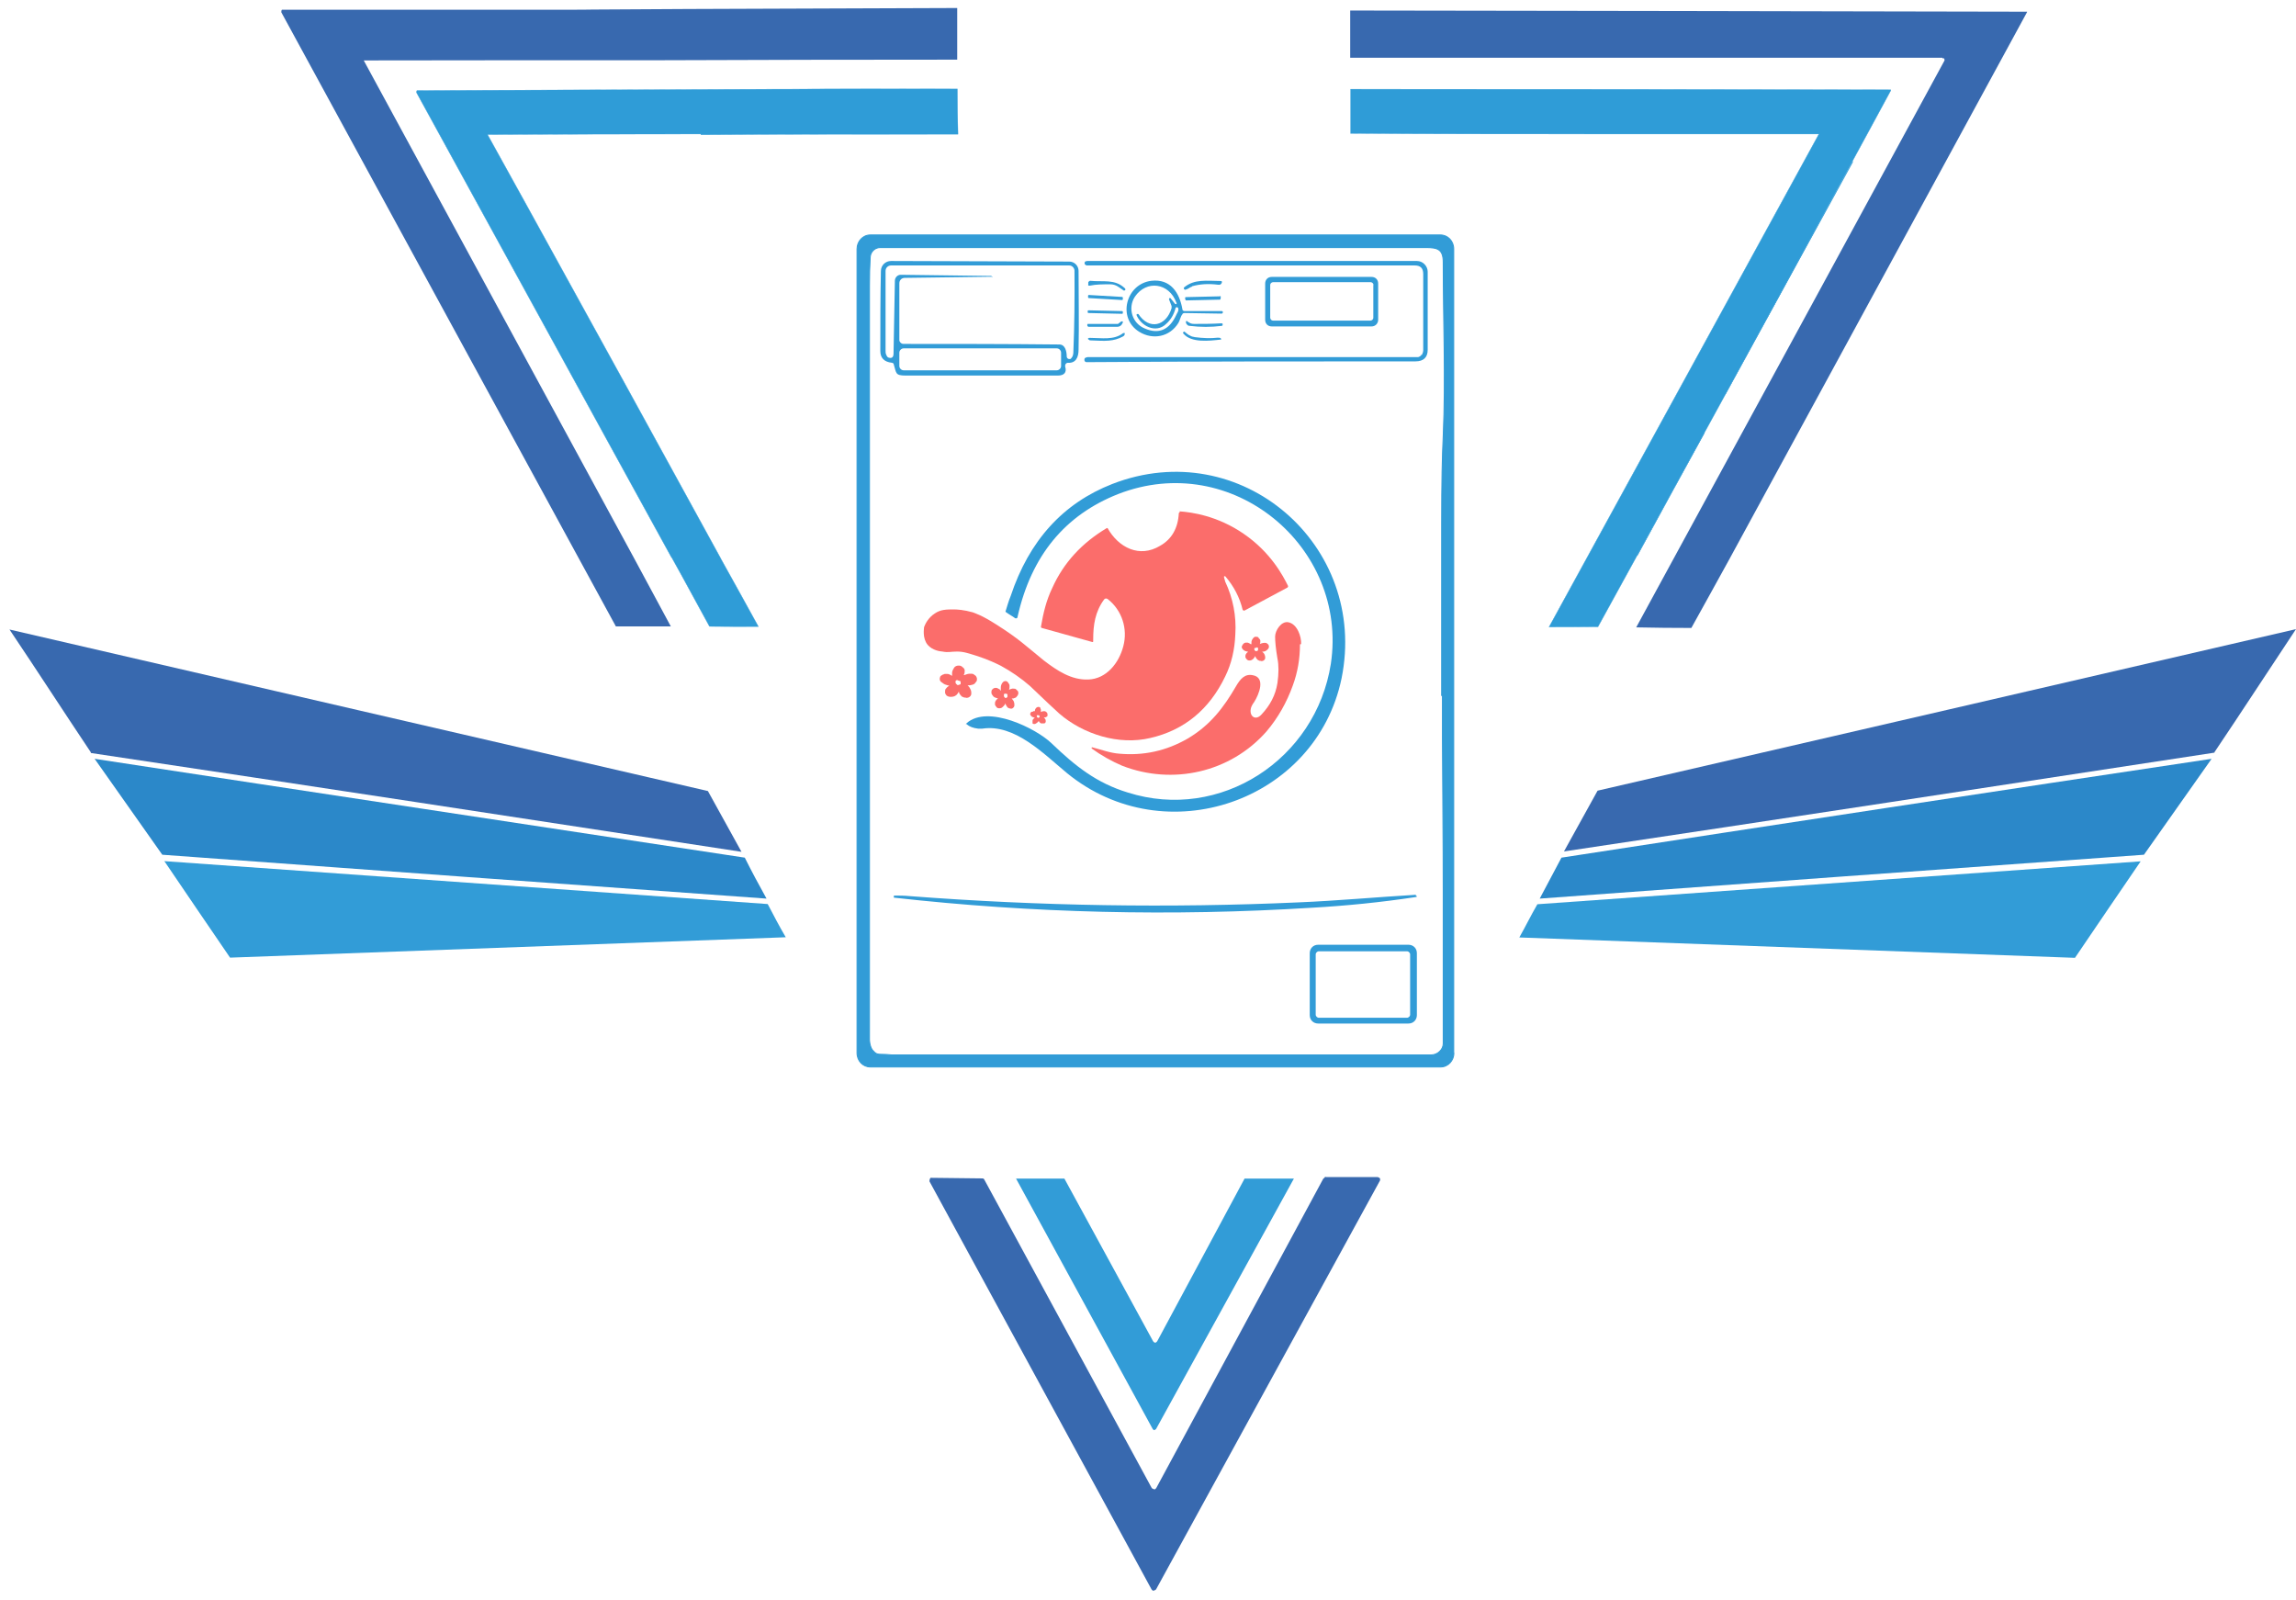 <svg width="178" height="124" viewBox="0 0 178 124" fill="none" xmlns="http://www.w3.org/2000/svg">
<g clip-path="url(#clip0_323_3117)">
<path d="M157.151 0.892V0.937L134.045 43.395C133.066 45.157 132.103 46.932 131.124 48.678C129.71 48.678 128.264 48.663 126.849 48.633C134.828 33.989 142.776 19.359 150.754 4.684C150.754 4.684 150.754 4.534 150.693 4.519H150.588V4.474H104.676V0.816C122.183 0.831 139.675 0.877 157.151 0.907V0.892Z" fill="#3869AF"/>
<path d="M102.765 91.244H106.799C106.799 91.244 106.994 91.289 106.994 91.394V91.499L89.623 123.212C89.623 123.212 89.473 123.332 89.367 123.302C89.367 123.302 89.322 123.257 89.277 123.212L72.056 91.575C72.056 91.575 72.056 91.379 72.147 91.304H72.252L76.166 91.349C76.166 91.349 76.286 91.349 76.316 91.454L89.292 115.355C89.292 115.355 89.443 115.476 89.548 115.445L89.638 115.355L102.584 91.379C102.584 91.379 102.689 91.274 102.734 91.274L102.689 91.228H102.78L102.765 91.244Z" fill="#3869AF"/>
<path d="M55.83 43.215C56.823 44.991 57.816 46.797 58.795 48.573C57.531 48.573 56.281 48.573 55.002 48.558C54.023 46.782 53.06 44.976 52.066 43.2H52.051C45.443 31.19 38.895 19.194 32.286 7.168C32.286 7.168 32.286 7.018 32.347 7.018H32.392C41.68 6.973 50.967 6.958 60.255 6.912C60.737 6.912 62.287 6.912 64.38 6.897C68.564 6.897 71.981 6.882 74.224 6.897C74.224 8.086 74.239 9.245 74.269 10.404C68.685 10.404 59.924 10.404 54.339 10.449V10.389C50.26 10.389 41.89 10.404 37.796 10.434C38.774 12.21 39.768 13.986 40.761 15.792C45.804 24.928 50.832 34.079 55.844 43.23L55.83 43.215Z" fill="#2F9CD7" stroke="#329CD7" stroke-width="0.022" stroke-miterlimit="10"/>
<path d="M146.585 6.973V7.018C145.651 8.734 144.538 10.811 143.604 12.512C137.041 24.598 130.478 36.608 123.885 48.589C122.635 48.604 121.386 48.604 120.091 48.604C127.076 35.871 134.031 23.137 141.015 10.389H124.517C117.909 10.389 111.315 10.389 104.707 10.344V6.913C118.646 6.913 132.616 6.928 146.555 6.958H146.57L146.585 6.973Z" fill="#2F9CD7" stroke="#329CD7" stroke-width="0.022" stroke-miterlimit="10"/>
<path d="M132.118 33.568C130.387 36.744 128.671 39.889 126.94 43.065H126.925C128.656 39.889 130.402 36.744 132.133 33.568H132.118Z" fill="#329CD7" stroke="#329CD7" stroke-width="0.022" stroke-miterlimit="10"/>
<path d="M28.207 4.654V4.699L49.176 43.305C50.124 45.066 51.058 46.812 52.006 48.558H47.746C46.813 46.842 45.864 45.111 44.931 43.395L21.809 0.952C21.809 0.952 21.809 0.786 21.855 0.756H44.163C45.157 0.756 45.879 0.741 45.955 0.741C47.038 0.726 55.092 0.681 74.209 0.621V4.624C68.79 4.624 56.748 4.639 51.359 4.669C45.834 4.669 33.731 4.669 28.207 4.684V4.654Z" fill="#3869AF"/>
<path d="M89.397 110.869C89.397 110.869 89.548 110.869 89.623 110.779L100.311 91.363H96.487L89.713 103.975C89.713 103.975 89.668 104.021 89.623 104.066C89.533 104.111 89.472 104.066 89.397 103.975L82.518 91.363H78.77L89.367 110.779L89.457 110.869H89.397Z" fill="#329CD7"/>
<path d="M7.057 58.341C4.92 55.15 2.873 51.975 0.735 48.799C18.769 52.983 36.817 57.137 54.881 61.321L57.485 66.032C40.656 63.459 23.857 60.885 7.042 58.371V58.326L7.057 58.341Z" fill="#3869AF"/>
<path d="M7.343 58.823C24.142 61.397 40.941 63.925 57.74 66.484C58.267 67.537 58.839 68.606 59.426 69.659C43.831 68.546 28.221 67.402 12.581 66.258C10.85 63.805 9.089 61.306 7.358 58.853H7.343V58.823Z" fill="#2B88C9"/>
<path d="M12.747 66.755L59.517 70.081C59.983 70.969 60.42 71.812 60.917 72.655C46.556 73.182 32.196 73.708 17.835 74.235C16.119 71.737 14.433 69.238 12.732 66.74H12.747V66.755Z" fill="#329CD7"/>
<path d="M171.692 58.342C154.863 60.916 138.064 63.489 121.249 66.003L123.854 61.292C141.947 57.108 159.951 52.954 177.999 48.77C175.877 51.96 173.815 55.136 171.677 58.312V58.357L171.692 58.342Z" fill="#3869AF"/>
<path d="M171.436 58.853C169.705 61.306 167.944 63.805 166.213 66.258C150.618 67.372 135.008 68.516 119.368 69.659C119.925 68.606 120.497 67.537 121.054 66.484C137.883 63.895 154.682 61.336 171.451 58.823H171.436V58.853Z" fill="#2B88C9"/>
<path d="M160.869 74.25C146.509 73.724 132.148 73.197 117.787 72.67C118.254 71.842 118.691 70.954 119.187 70.096L165.957 66.77C164.241 69.269 162.555 71.767 160.854 74.265H160.869V74.25Z" fill="#329CD7"/>
<path d="M143.634 12.571C140.337 18.562 137.056 24.567 133.759 30.572C137.041 24.537 140.322 18.532 143.619 12.511V12.571H143.634Z" fill="#329CD7" stroke="#329CD7" stroke-width="0.022" stroke-miterlimit="10"/>
</g>
<path d="M112.716 81.625C112.716 82.212 112.264 82.709 111.692 82.709H67.466C66.909 82.709 66.442 82.242 66.442 81.625V19.299C66.442 18.712 66.894 18.215 67.466 18.215H111.677C112.234 18.215 112.701 18.682 112.701 19.299V81.64H112.716V81.625ZM111.767 53.886V40.671C111.767 37.195 111.812 35.449 111.888 33.793C112.083 29.323 111.888 24.793 111.888 20.337C111.888 19.299 111.436 19.194 110.533 19.194H68.234C67.812 19.194 67.496 19.525 67.466 19.916C67.421 20.639 67.406 21.346 67.406 22.113V80.587C67.406 80.587 67.406 81.053 67.617 81.369C67.677 81.459 67.767 81.52 67.827 81.595C67.948 81.7 68.098 81.73 68.279 81.73C68.55 81.73 68.836 81.745 69.122 81.775H110.969C111.451 81.775 111.888 81.354 111.888 80.903V69.012C111.888 65.069 111.843 61.141 111.827 57.197V53.961C111.827 53.961 111.827 53.916 111.782 53.916H111.737H111.752L111.767 53.886Z" fill="#329CD7" stroke="#329CD7" stroke-width="0.076"/>
<path d="M82.804 28.119C82.684 28.119 82.594 28.209 82.578 28.314V28.42C82.729 28.886 82.473 29.112 82.022 29.112H70.19C69.392 29.112 69.497 28.916 69.287 28.239C69.287 28.179 69.226 28.134 69.136 28.119C68.549 28.058 68.248 27.742 68.248 27.216C68.248 25.093 68.248 23.047 68.293 21.015C68.293 20.548 68.669 20.232 69.076 20.232L82.895 20.277C83.301 20.277 83.617 20.608 83.617 21C83.617 23.077 83.662 25.108 83.617 27.11C83.617 27.697 83.406 28.194 82.729 28.119H82.819H82.804ZM76.949 21.451L70.13 21.541C69.919 21.541 69.723 21.707 69.723 21.963V26.358C69.723 26.508 69.874 26.659 70.039 26.659C74.013 26.659 78.032 26.659 82.127 26.704C82.594 26.704 82.699 27.261 82.699 27.637C82.699 27.757 82.804 27.833 82.895 27.833C82.955 27.833 83.015 27.833 83.045 27.773C83.165 27.652 83.196 27.517 83.211 27.351C83.301 25.229 83.316 23.122 83.301 20.985C83.301 20.789 83.135 20.578 82.895 20.578H69.076C68.865 20.578 68.654 20.744 68.654 21V27.17C68.654 27.291 68.654 27.381 68.7 27.486C68.76 27.637 68.82 27.697 68.865 27.712C69.121 27.803 69.272 27.712 69.272 27.411L69.377 21.767C69.377 21.511 69.588 21.285 69.859 21.301L76.843 21.391C76.843 21.391 76.888 21.391 76.888 21.436C76.888 21.481 76.888 21.481 76.843 21.481H76.949V21.451ZM82.262 27.336C82.262 27.17 82.112 27.005 81.931 27.005H70.054C69.889 27.005 69.723 27.155 69.723 27.336V28.375C69.723 28.54 69.874 28.706 70.054 28.706H81.931C82.097 28.706 82.262 28.555 82.262 28.375V27.336Z" fill="#329CD7"/>
<path d="M110.187 27.592C110.187 27.592 110.337 27.336 110.337 27.186V21.24C110.337 20.789 110.126 20.578 109.675 20.578H84.235C84.235 20.578 84.085 20.518 84.085 20.428C84.085 20.367 84.085 20.322 84.13 20.277C84.13 20.277 84.22 20.232 84.28 20.232H109.855C110.322 20.232 110.683 20.638 110.683 21.06V27.125C110.683 27.697 110.367 28.013 109.735 28.013C101.215 28.013 92.725 28.013 84.235 28.073C84.145 28.073 84.085 28.013 84.07 27.923C84.07 27.833 84.07 27.773 84.16 27.727C84.205 27.727 84.265 27.682 84.325 27.682H109.946C109.946 27.682 110.096 27.637 110.141 27.577V27.532L110.187 27.486V27.547V27.592Z" fill="#329CD7"/>
<path d="M106.844 24.793C106.844 25.064 106.634 25.304 106.333 25.304H98.595C98.294 25.304 98.084 25.094 98.084 24.793V21.978C98.084 21.677 98.294 21.466 98.595 21.466H106.333C106.634 21.466 106.844 21.677 106.844 21.978V24.793ZM106.483 22.098C106.483 21.978 106.378 21.873 106.257 21.873H98.701C98.58 21.873 98.475 21.978 98.475 22.083V24.627C98.475 24.747 98.58 24.853 98.686 24.853H106.242C106.363 24.853 106.468 24.747 106.468 24.642V22.098H106.483Z" fill="#329CD7"/>
<path d="M86.071 22.039C85.514 22.039 84.987 22.039 84.49 22.145C84.385 22.145 84.34 22.145 84.37 22.024V21.874C84.37 21.874 84.46 21.753 84.52 21.768C85.529 21.874 86.432 21.603 87.215 22.355C87.26 22.401 87.26 22.461 87.215 22.506C87.17 22.506 87.124 22.551 87.094 22.506C86.778 22.295 86.522 22.039 86.086 22.039H86.101H86.071Z" fill="#329CD7"/>
<path d="M91.776 24.115H94.742C94.742 24.115 94.832 24.161 94.802 24.221C94.802 24.281 94.742 24.311 94.697 24.311L91.837 24.266C91.837 24.266 91.686 24.266 91.671 24.356C91.52 24.522 91.46 24.883 91.355 25.034C90.692 26.117 89.383 26.373 88.329 25.726C86.598 24.672 87.275 22.008 89.262 21.767C90.738 21.602 91.445 22.671 91.671 23.995C91.671 24.055 91.731 24.1 91.791 24.1V24.145H91.776V24.115ZM88.118 24.431C88.118 24.431 88.118 24.341 88.163 24.341H88.254C89.082 25.605 90.406 25.289 90.828 23.89V23.724L90.632 23.212V23.167C90.632 23.167 90.632 23.122 90.677 23.107H90.738L91.099 23.558C91.099 23.558 91.189 23.604 91.204 23.558C91.204 23.558 91.249 23.498 91.204 23.468C90.632 21.903 88.871 21.692 87.983 23.002C87.411 23.875 87.772 25.079 88.766 25.47C89.85 25.937 90.677 25.56 91.204 24.386C91.264 24.236 91.37 24.161 91.355 23.935C91.355 23.875 91.295 23.814 91.234 23.814C91.174 23.814 91.129 23.86 91.129 23.905C91.009 24.371 90.768 24.793 90.406 25.109C89.609 25.891 88.389 25.259 88.073 24.326L88.118 24.416V24.431Z" fill="#329CD7"/>
<path d="M92.409 22.219C92.213 22.279 92.153 22.385 91.942 22.445C91.882 22.49 91.821 22.445 91.791 22.4C91.746 22.34 91.791 22.279 91.836 22.249C92.619 21.632 93.507 21.768 94.636 21.783C94.727 21.783 94.742 21.828 94.727 21.903C94.681 22.054 94.576 22.099 94.41 22.069C93.673 21.978 93.011 22.023 92.424 22.189L92.409 22.219Z" fill="#329CD7"/>
<path d="M84.355 22.926V23.047C84.355 23.047 84.355 23.107 84.415 23.107L86.989 23.258C86.989 23.258 87.049 23.258 87.049 23.197V23.077C87.049 23.077 87.049 23.017 86.989 23.017L84.415 22.866C84.415 22.866 84.355 22.866 84.355 22.926Z" fill="#329CD7"/>
<path d="M94.591 22.941C94.591 22.941 94.636 22.941 94.636 22.987V23.077C94.636 23.077 94.636 23.197 94.591 23.227L91.942 23.288C91.942 23.288 91.882 23.227 91.882 23.167V23.077C91.882 23.077 91.882 23.032 91.927 23.032L94.591 22.971V22.941Z" fill="#329CD7"/>
<path d="M84.325 24.115V24.205C84.325 24.205 84.325 24.265 84.385 24.265L86.99 24.326C86.99 24.326 87.05 24.326 87.05 24.265V24.175C87.05 24.175 87.05 24.115 86.99 24.115L84.385 24.055C84.385 24.055 84.325 24.055 84.325 24.115Z" fill="#329CD7"/>
<path d="M86.673 25.109L86.929 24.914H87.049V25.004C86.959 25.215 86.823 25.335 86.582 25.335H84.385C84.385 25.335 84.279 25.29 84.294 25.215V25.154C84.294 25.154 84.294 25.109 84.34 25.109H86.673Z" fill="#329CD7"/>
<path d="M92.167 24.988C92.288 25.079 92.423 25.109 92.589 25.109C93.266 25.109 93.944 25.109 94.666 25.064C94.726 25.064 94.772 25.064 94.787 25.109V25.169C94.787 25.169 94.787 25.259 94.726 25.259C93.898 25.365 93.055 25.365 92.228 25.259C92.122 25.259 92.077 25.214 92.032 25.169C91.972 25.109 91.927 25.019 91.942 24.943C91.942 24.883 91.987 24.853 92.032 24.898L92.152 24.988H92.167Z" fill="#329CD7"/>
<path d="M92.604 26.132C93.297 26.223 93.899 26.238 94.396 26.177C94.516 26.177 94.591 26.177 94.651 26.238C94.651 26.238 94.697 26.298 94.651 26.328H94.606C93.778 26.418 92.348 26.599 91.746 25.861C91.701 25.816 91.701 25.771 91.746 25.741C91.791 25.696 91.837 25.696 91.867 25.741C92.077 25.907 92.243 26.072 92.559 26.117H92.574L92.604 26.132Z" fill="#329CD7"/>
<path d="M87.08 26.072C86.312 26.494 85.68 26.433 84.581 26.388C84.521 26.388 84.46 26.388 84.43 26.343C84.31 26.283 84.31 26.238 84.43 26.193H84.536C85.409 26.193 86.357 26.388 87.08 25.816H87.2V25.862C87.2 25.862 87.2 26.012 87.095 26.057H87.08V26.072Z" fill="#329CD7"/>
<path d="M109.749 69.459C107.055 69.865 104.376 70.136 101.681 70.287C90.843 70.964 80.08 70.708 69.302 69.504C69.723 69.504 70.1 69.504 70.551 69.549C80.607 70.317 90.632 70.482 100.703 70.031C103.608 69.91 106.754 69.624 109.764 69.444H109.749V69.459Z" fill="#329CD7" stroke="#329CD7" stroke-width="0.162" stroke-miterlimit="10"/>
<path d="M109.764 78.69C109.764 79.006 109.538 79.262 109.192 79.262H102.192C101.876 79.262 101.62 79.036 101.62 78.69V73.889C101.62 73.573 101.846 73.317 102.192 73.317H109.192C109.508 73.317 109.764 73.543 109.764 73.889V78.69ZM109.403 73.979C109.403 73.829 109.252 73.663 109.087 73.663H102.238C102.087 73.663 101.921 73.814 101.921 73.979V78.66C101.921 78.811 102.072 78.976 102.238 78.976H109.087C109.237 78.976 109.403 78.826 109.403 78.66V73.979Z" fill="#329CD7" stroke="#329CD7" stroke-width="0.162" stroke-miterlimit="10"/>
<path d="M100.782 49.952C100.782 51.065 100.601 52.119 100.225 53.142C99.758 54.437 99.096 55.626 98.193 56.694C95.378 59.9 90.892 60.879 86.993 59.358C86.181 59.012 85.353 58.546 84.63 58.019V57.974C84.63 57.974 84.63 57.929 84.675 57.929C85.368 58.109 86.09 58.38 86.783 58.425C88.649 58.591 90.41 58.215 92.081 57.251C93.828 56.213 94.851 54.873 95.83 53.188C96.161 52.616 96.522 52.209 97.139 52.345C98.133 52.525 97.606 53.835 97.23 54.422C97.094 54.602 97.034 54.738 97.004 54.813C96.778 55.49 97.32 55.927 97.802 55.385C98.464 54.678 98.885 53.895 99.036 52.947C99.141 52.194 99.141 51.547 99.036 51.05C98.9 50.253 98.855 49.711 98.855 49.349C98.855 48.868 99.337 48.13 99.879 48.236C100.571 48.371 100.902 49.349 100.872 49.937H100.812L100.782 49.952Z" fill="#FB6D6B"/>
<path d="M74.876 56.167C74.876 56.167 74.921 56.062 74.937 56.062C76.577 54.602 80.326 56.468 81.515 57.612C83.366 59.388 85.007 60.697 87.431 61.435C94.596 63.708 102.017 58.876 103.176 51.456C104.531 42.41 95.529 34.855 86.678 38.301C82.569 39.927 79.964 43.058 78.895 47.784C78.895 47.874 78.85 47.919 78.805 47.934C78.745 47.934 78.67 47.934 78.655 47.889C78.519 47.784 78.248 47.648 77.947 47.422C78.083 47.001 78.188 46.594 78.354 46.203C79.784 41.899 82.418 39.009 86.226 37.519C96.176 33.651 106.111 42.245 104.004 52.6C102.017 62.112 90.351 66.176 82.719 59.93C80.868 58.395 78.655 56.107 76.156 56.483H75.825C75.448 56.438 75.162 56.333 74.952 56.152L74.906 56.107V56.152H74.891L74.876 56.167Z" fill="#329CD7"/>
<path d="M80.229 55.266V55.115C80.229 55.115 80.229 54.965 80.32 54.89C80.365 54.829 80.44 54.799 80.485 54.799C80.53 54.799 80.606 54.799 80.651 54.859V54.905C80.651 54.905 80.696 54.965 80.696 55.01V55.191C80.787 55.145 80.862 55.13 80.922 55.13C80.982 55.13 81.043 55.13 81.088 55.176C81.163 55.221 81.178 55.266 81.208 55.326V55.507C81.208 55.507 81.133 55.567 81.088 55.597C81.012 55.597 80.952 55.642 80.907 55.597C80.952 55.642 80.997 55.687 81.027 55.733C81.073 55.793 81.073 55.868 81.073 55.928C81.073 55.988 81.027 56.079 80.937 56.079H80.711C80.711 56.079 80.636 56.033 80.621 56.018C80.576 55.973 80.53 55.913 80.53 55.868C80.53 55.913 80.455 55.973 80.41 56.018C80.335 56.079 80.274 56.109 80.229 56.124C80.139 56.124 80.064 56.124 80.049 56.064V55.868C80.049 55.868 80.049 55.778 80.094 55.763C80.139 55.702 80.184 55.657 80.229 55.627C80.229 55.627 80.109 55.627 80.064 55.582C79.988 55.582 79.943 55.492 79.898 55.447C79.853 55.386 79.853 55.311 79.898 55.266C79.898 55.221 79.943 55.206 79.973 55.176H80.018C80.018 55.176 80.094 55.176 80.109 55.13H80.229C80.229 55.13 80.365 55.176 80.395 55.221V55.266H80.259H80.229ZM80.455 55.447H80.38V55.552C80.38 55.552 80.425 55.612 80.455 55.642H80.5C80.5 55.642 80.546 55.642 80.591 55.597V55.492C80.591 55.492 80.546 55.431 80.5 55.447H80.455Z" fill="#FB6D6B"/>
<path d="M97.019 49.981V49.8C97.019 49.665 97.064 49.59 97.154 49.469C97.23 49.379 97.32 49.334 97.38 49.364C97.47 49.364 97.546 49.364 97.591 49.469C97.591 49.469 97.591 49.514 97.636 49.514C97.681 49.559 97.711 49.62 97.711 49.665C97.711 49.77 97.711 49.845 97.666 49.921C97.666 49.921 97.877 49.83 98.027 49.83C98.118 49.83 98.193 49.83 98.238 49.891C98.328 49.936 98.374 50.026 98.374 50.101V50.161C98.374 50.161 98.374 50.222 98.328 50.267C98.328 50.267 98.328 50.312 98.283 50.327C98.238 50.387 98.193 50.417 98.118 50.462C98.027 50.508 97.937 50.523 97.847 50.508C97.922 50.568 97.967 50.643 98.012 50.688C98.057 50.779 98.088 50.869 98.088 50.989C98.088 51.11 98.012 51.185 97.907 51.23C97.862 51.23 97.817 51.275 97.741 51.23C97.696 51.23 97.621 51.23 97.576 51.185C97.531 51.185 97.485 51.14 97.455 51.095C97.38 51.034 97.335 50.944 97.32 50.854C97.32 50.854 97.23 51.004 97.184 51.05C97.094 51.14 97.019 51.185 96.913 51.2C96.793 51.2 96.733 51.2 96.642 51.095L96.597 51.05C96.597 51.05 96.597 50.989 96.552 50.959V50.854C96.552 50.854 96.552 50.748 96.597 50.703C96.642 50.613 96.718 50.553 96.778 50.523H96.733C96.733 50.523 96.567 50.477 96.522 50.462C96.432 50.417 96.356 50.357 96.311 50.282C96.266 50.192 96.236 50.131 96.311 50.041C96.311 49.996 96.356 49.951 96.401 49.906L96.447 49.861C96.447 49.861 96.537 49.815 96.567 49.815H96.733C96.733 49.815 96.898 49.876 96.989 49.951L97.034 49.891V49.936L97.019 49.981ZM97.365 50.222H97.29L97.245 50.267V50.372C97.245 50.372 97.32 50.462 97.335 50.477H97.41C97.41 50.477 97.485 50.432 97.531 50.417V50.222C97.531 50.222 97.455 50.176 97.41 50.176V50.222H97.365Z" fill="#FB6D6B"/>
<path d="M77.59 53.504V53.293C77.59 53.158 77.635 53.037 77.71 52.932C77.771 52.842 77.861 52.796 77.951 52.796C78.042 52.796 78.102 52.842 78.162 52.917C78.162 52.917 78.162 52.962 78.207 52.992C78.252 53.037 78.267 53.112 78.267 53.158C78.267 53.278 78.267 53.368 78.222 53.474C78.222 53.474 78.433 53.353 78.584 53.383C78.674 53.383 78.734 53.383 78.794 53.459C78.885 53.534 78.945 53.594 78.945 53.684V53.76C78.945 53.76 78.945 53.85 78.9 53.88C78.9 53.88 78.9 53.925 78.855 53.955C78.809 54.031 78.764 54.076 78.704 54.091C78.599 54.136 78.538 54.166 78.433 54.136C78.493 54.211 78.538 54.271 78.584 54.347C78.629 54.467 78.644 54.527 78.644 54.663C78.644 54.798 78.553 54.873 78.478 54.919C78.433 54.919 78.373 54.964 78.328 54.919C78.282 54.919 78.222 54.919 78.177 54.873C78.132 54.873 78.087 54.828 78.072 54.783C78.011 54.693 77.951 54.618 77.951 54.512C77.906 54.633 77.861 54.678 77.801 54.738C77.71 54.828 77.65 54.904 77.5 54.904C77.394 54.904 77.304 54.904 77.229 54.783C77.229 54.783 77.229 54.738 77.184 54.738C77.184 54.738 77.184 54.663 77.138 54.648V54.512C77.138 54.512 77.138 54.392 77.184 54.347C77.229 54.256 77.304 54.181 77.379 54.136H77.334C77.334 54.136 77.184 54.091 77.123 54.061C77.018 54.016 76.973 53.94 76.913 53.85C76.852 53.76 76.852 53.684 76.868 53.579C76.868 53.504 76.913 53.459 76.958 53.413C76.958 53.413 77.003 53.413 77.003 53.368C77.048 53.368 77.093 53.323 77.123 53.323H77.274C77.274 53.323 77.439 53.398 77.53 53.459V53.504L77.59 53.534V53.504ZM77.936 53.775H77.876L77.831 53.82V53.985C77.831 53.985 77.891 54.076 77.936 54.106H77.996C77.996 54.106 78.087 54.061 78.102 54.031V53.82C78.102 53.82 78.042 53.775 77.981 53.775H77.936Z" fill="#FB6D6B"/>
<path d="M73.811 52.392V52.167C73.811 52.016 73.887 51.896 73.977 51.745C74.067 51.64 74.173 51.595 74.338 51.595C74.459 51.595 74.549 51.64 74.624 51.715C74.624 51.715 74.669 51.76 74.7 51.775C74.745 51.836 74.79 51.896 74.79 51.971C74.79 52.091 74.79 52.197 74.715 52.332H74.76C74.925 52.272 75.061 52.212 75.256 52.227C75.377 52.227 75.452 52.227 75.543 52.317C75.663 52.377 75.708 52.468 75.738 52.588V52.678C75.738 52.678 75.738 52.784 75.693 52.829C75.693 52.829 75.648 52.889 75.618 52.919C75.573 53.01 75.497 53.04 75.422 53.07C75.287 53.115 75.181 53.13 75.016 53.13C75.016 53.13 75.181 53.28 75.211 53.386C75.287 53.506 75.302 53.612 75.302 53.762C75.302 53.913 75.211 54.018 75.061 54.078C74.986 54.078 74.925 54.123 74.865 54.078C74.79 54.078 74.73 54.078 74.669 54.033C74.594 54.033 74.549 53.973 74.504 53.928C74.413 53.822 74.338 53.732 74.338 53.596C74.293 53.717 74.218 53.792 74.173 53.852C74.052 53.958 73.962 54.003 73.766 54.018C73.601 54.018 73.51 54.018 73.36 53.898C73.36 53.898 73.36 53.852 73.315 53.837C73.315 53.792 73.269 53.747 73.269 53.717V53.566C73.269 53.566 73.269 53.416 73.345 53.371C73.42 53.265 73.51 53.205 73.601 53.145H73.555C73.555 53.145 73.36 53.1 73.254 53.055C73.119 52.995 73.044 52.904 72.923 52.829C72.848 52.724 72.833 52.633 72.878 52.498C72.878 52.438 72.953 52.377 72.999 52.347C72.999 52.347 73.044 52.347 73.074 52.302C73.119 52.302 73.194 52.257 73.239 52.242H73.45C73.586 52.242 73.691 52.332 73.811 52.392ZM74.278 52.724H74.158C74.158 52.724 74.112 52.769 74.082 52.784V52.949C74.082 52.949 74.158 53.055 74.218 53.1H74.308C74.308 53.1 74.428 53.055 74.474 53.04V52.844C74.474 52.844 74.474 52.799 74.428 52.799C74.383 52.799 74.338 52.739 74.263 52.754V52.709L74.278 52.724Z" fill="#FB6D6B"/>
<path d="M91.495 39.687C91.495 39.687 91.404 39.732 91.389 39.777C91.329 40.936 90.847 41.794 89.944 42.306C88.333 43.284 86.708 42.441 85.865 40.936H85.805C83.893 42.08 82.463 43.6 81.575 45.587C81.123 46.52 80.882 47.513 80.701 48.582C80.701 48.627 80.701 48.642 80.747 48.672L84.691 49.771C84.691 49.771 84.751 49.771 84.751 49.726V49.59C84.751 48.431 84.901 47.423 85.594 46.475C85.654 46.384 85.774 46.369 85.865 46.43C86.994 47.303 87.445 48.763 87.084 50.102C86.753 51.381 85.79 52.631 84.359 52.676C83.05 52.721 81.951 51.983 80.927 51.201C79.497 50.042 78.986 49.515 77.224 48.401C76.095 47.679 75.599 47.543 75.418 47.468C74.725 47.272 74.199 47.242 73.943 47.242C73.386 47.242 72.919 47.242 72.468 47.558C71.956 47.889 71.73 48.371 71.64 48.612C71.64 48.717 71.489 49.47 71.926 49.997C72.302 50.418 72.859 50.493 73.07 50.508C73.536 50.599 73.672 50.508 74.199 50.508C74.725 50.508 75.072 50.644 75.809 50.87C76.637 51.141 77.284 51.457 77.585 51.607C78.413 52.059 79.151 52.57 79.844 53.172C81.048 54.331 81.8 55.024 82.132 55.325C83.983 56.92 86.738 57.793 89.191 57.206C91.796 56.604 93.752 55.009 94.987 52.435C95.484 51.426 95.725 50.328 95.77 49.169C95.86 47.754 95.589 46.369 94.987 45.09L94.897 44.759V44.669H94.987C95.649 45.436 96.116 46.324 96.342 47.288C96.342 47.288 96.432 47.348 96.477 47.333L99.819 45.542C99.819 45.542 99.864 45.481 99.864 45.436C99.458 44.608 98.509 42.817 96.432 41.388C94.385 39.973 92.353 39.702 91.465 39.642H91.419L91.465 39.687H91.495Z" fill="#FB6D6B"/>
<defs>
<clipPath id="clip0_323_3117">
<rect width="177.265" height="122.68" fill="white" transform="translate(0.735 0.621)"/>
</clipPath>
</defs>
</svg>

